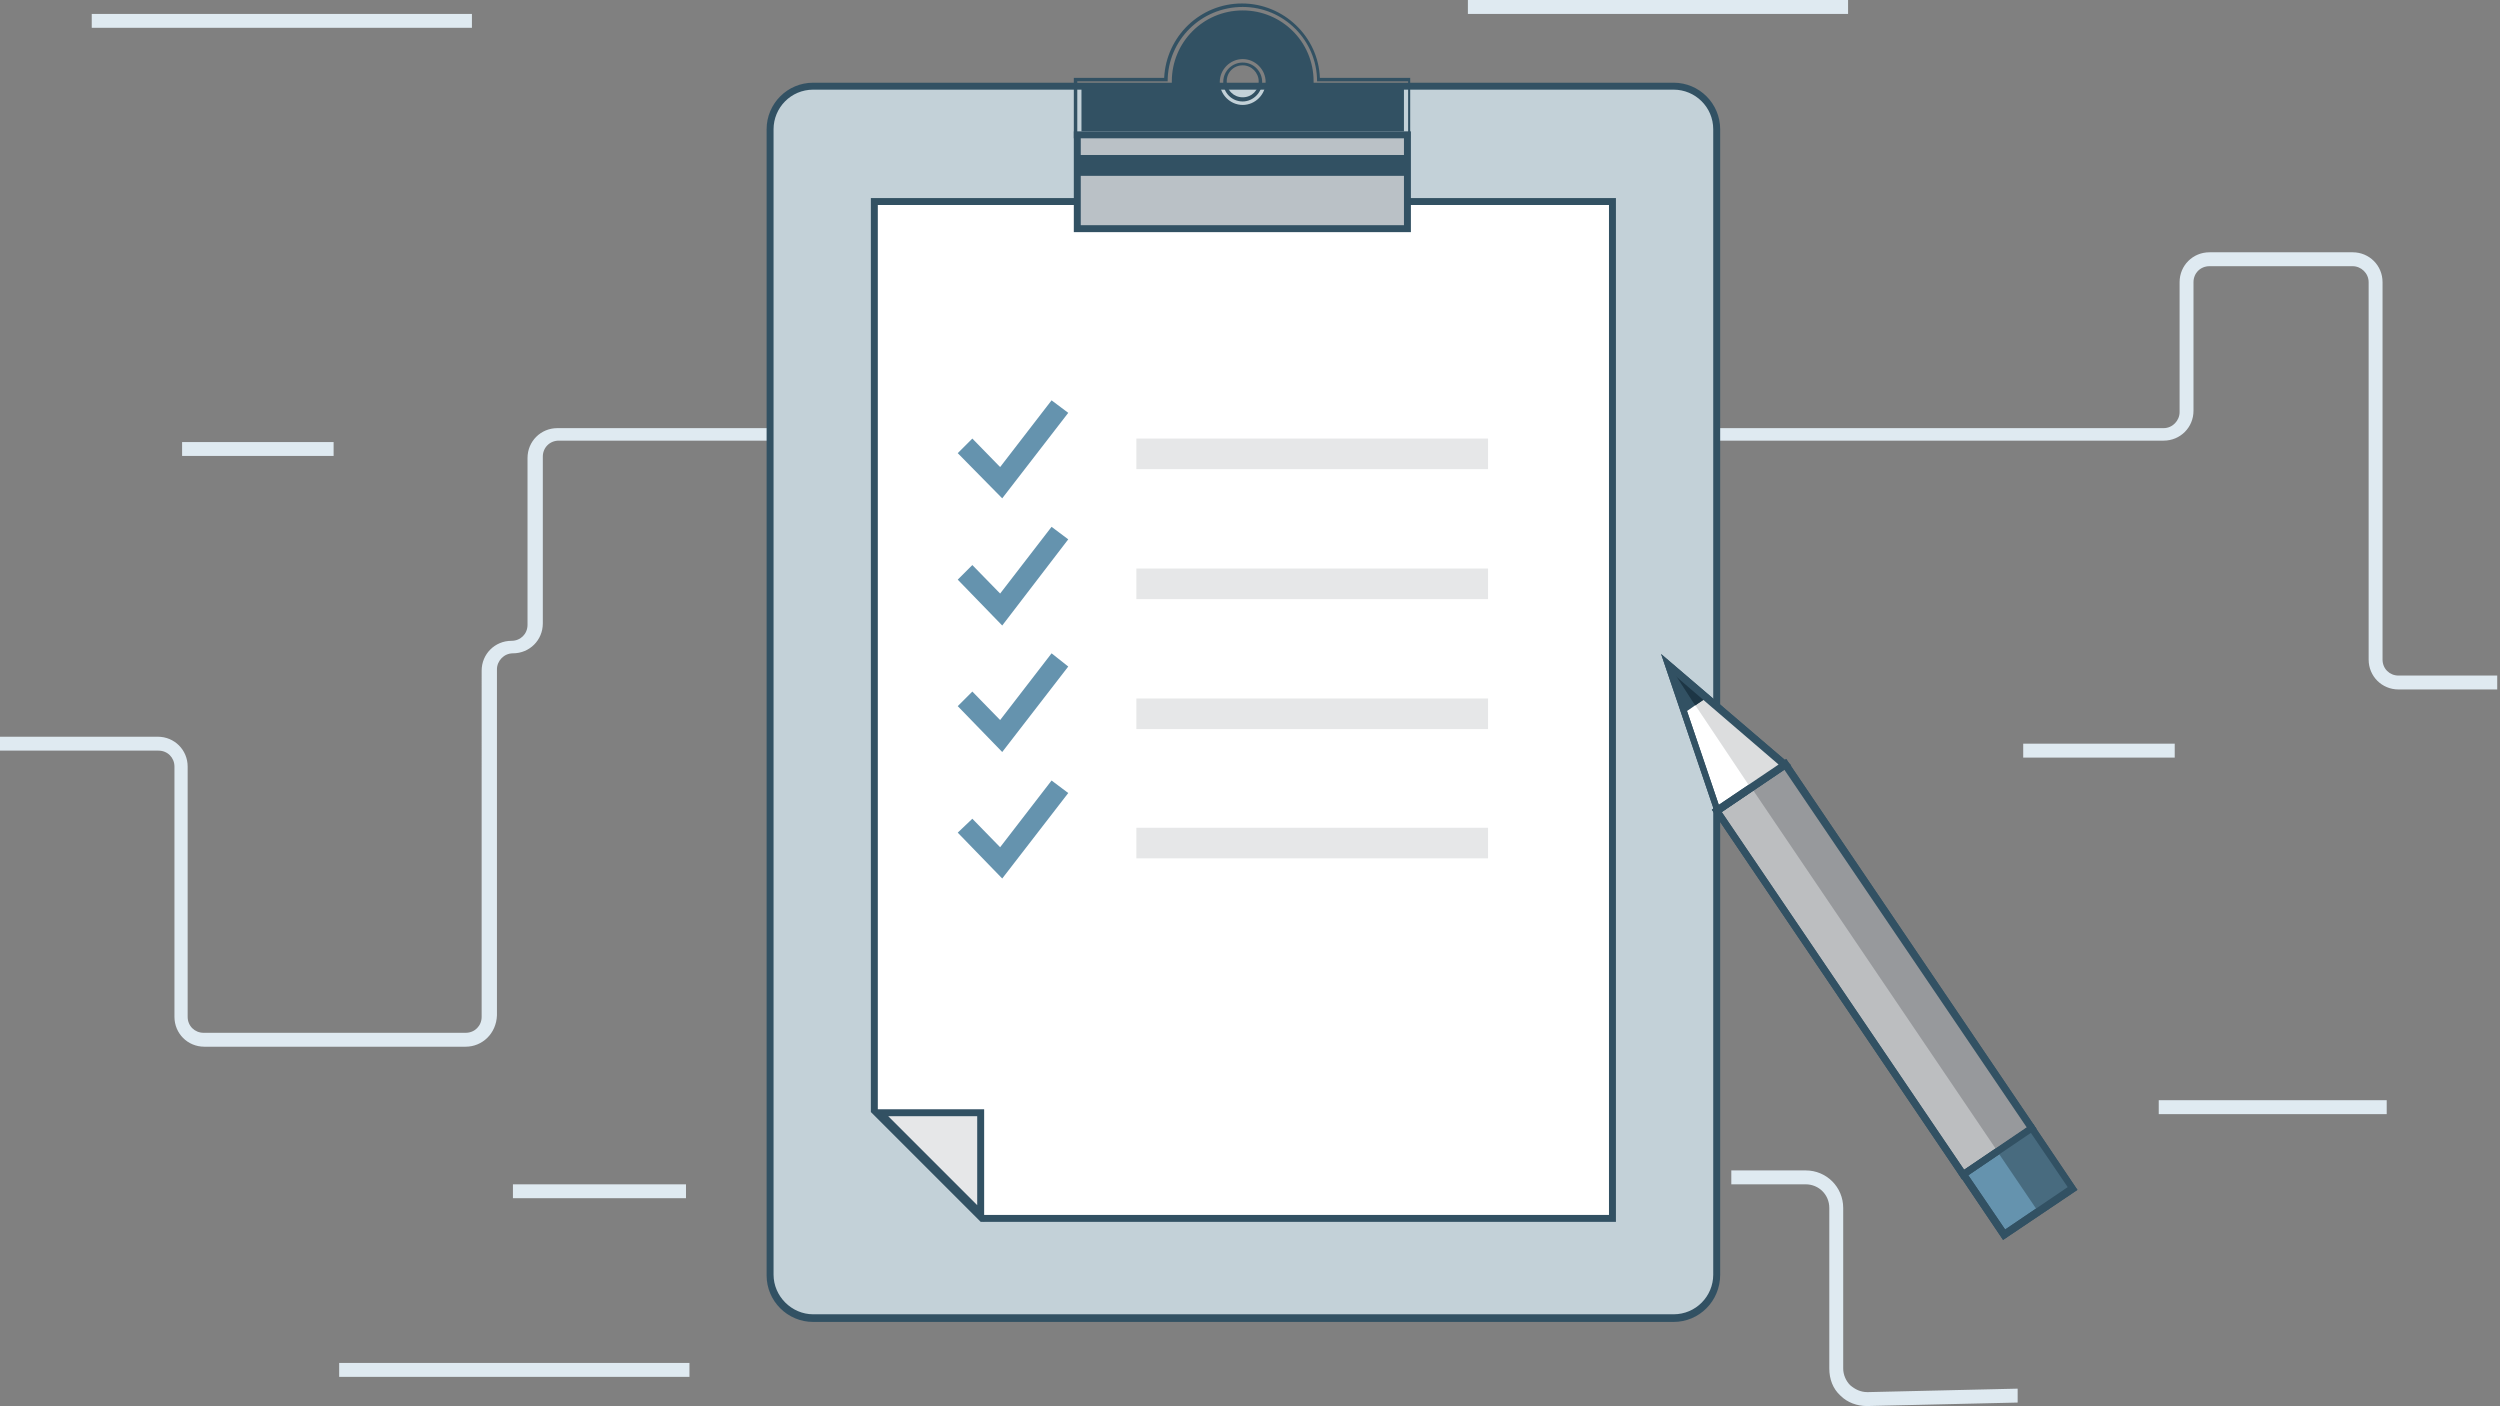 <svg xmlns="http://www.w3.org/2000/svg" viewBox="0 0 359.7 202.3" enable-background="new 0 0 359.7 202.3"><rect x="0" y="0" width="359.7" height="202.3" fill="#808080" stroke="none"/><path fill="#DFEAF1" d="M268.6 202.3c-1.4 0-2.8-.5-3.8-1.5-1.1-1-1.6-2.4-1.6-3.9v-23.1c0-1.9-1.5-3.4-3.4-3.4h-10.7v-2h10.7c3 0 5.4 2.4 5.4 5.4v23.1c0 .9.4 1.8 1 2.4.7.6 1.5 1 2.5 1l21.6-.5v2l-21.6.5s0 0-.1 0M67 150.6H29.4c-2.4 0-4.3-1.9-4.3-4.3v-36c0-1.3-1-2.3-2.3-2.3H0v-2h22.7c2.4 0 4.3 1.9 4.3 4.3v36c0 1.3 1 2.3 2.3 2.3H67c1.3 0 2.3-1 2.3-2.3V96.5c0-2.4 1.9-4.3 4.3-4.3 1.3 0 2.3-1 2.3-2.3v-24c0-2.4 1.9-4.3 4.3-4.3h231.1c1.3 0 2.3-1.1 2.3-2.3V40.6c0-2.4 1.9-4.3 4.3-4.3h20.6c2.4 0 4.3 1.9 4.3 4.3v54.3c0 1.3 1 2.3 2.3 2.3h14.2v2h-14.2c-2.4 0-4.3-1.9-4.3-4.3V40.6c0-1.3-1.1-2.3-2.3-2.3h-20.6c-1.3 0-2.3 1-2.3 2.3v18.5c0 2.4-1.9 4.3-4.3 4.3H80.4c-1.3 0-2.3 1-2.3 2.3v24c0 2.4-1.9 4.3-4.3 4.3-1.3 0-2.3 1.1-2.3 2.3v49.8c-.1 2.6-2.1 4.5-4.5 4.5"/><path fill="#DFEAF1" d="M26.2 63.6H48v2H26.2zm47.6 106.8h24.9v2H73.8zM211.2 0h54.7v2h-54.7zm-198 2h54.7v2H13.2zm277.9 105h21.8v2h-21.8zM48.8 196.1h50.4v2H48.8zm261.8-37.8h32.8v2h-32.8z"/><path fill="#C3D1D8" d="M240.8 189.7H117c-3.4 0-6.2-2.8-6.2-6.2V18.6c0-3.4 2.8-6.2 6.2-6.2h123.8c3.4 0 6.2 2.8 6.2 6.2v164.8c0 3.5-2.7 6.3-6.2 6.3"/><path fill="#325163" d="M240.8 190.2H117c-3.7 0-6.7-3-6.7-6.7V18.6c0-3.7 3-6.7 6.7-6.7h123.8c3.7 0 6.7 3 6.7 6.7v164.8c0 3.8-3 6.8-6.7 6.8M117 12.9c-3.2 0-5.7 2.6-5.7 5.7v164.8c0 3.1 2.6 5.7 5.7 5.7h123.8c3.2 0 5.7-2.6 5.7-5.7V18.6c0-3.2-2.6-5.7-5.7-5.7H117z"/><path fill="#fff" d="M125.8 29H232v146.3h-90.7l-15.5-15.4z"/><path fill="#325163" d="M232.5 175.8h-91.4L125.3 160V28.5h107.2v147.3zm-91-1h90V29.5H126.3v130.2l15.2 15.1z"/><path fill="#E6E7E8" d="M126.6 160.1h14.5v14.5z"/><path fill="#325163" d="M141.6 175.8l-16.2-16.2h16.2v16.2zm-13.8-15.2l12.8 12.8v-12.8h-12.8z"/><path fill="#E6E7E8" d="M163.5 63.1h50.6v4.4h-50.6zm0 18.7h50.6v4.4h-50.6zm0 18.7h50.6v4.4h-50.6zm0 18.6h50.6v4.4h-50.6z"/><path fill="#325163" d="M189.5 11.7c0-5.9-4.8-10.7-10.7-10.7-6 0-10.8 4.8-10.8 10.7h-13v7.7h47.6v-7.7h-13.1zm-10.7 2.9c-1.6 0-2.8-1.3-2.8-2.8 0-1.6 1.3-2.8 2.8-2.8 1.6 0 2.8 1.3 2.8 2.8 0 1.5-1.3 2.8-2.8 2.8m24.2 5.3h-48.5v-8.7h13c.3-6 5.2-10.7 11.2-10.7 6 0 11 4.8 11.2 10.7h13v8.7zm-47.5-1H202v-6.7h-13v-.5c0-5.7-4.6-10.2-10.2-10.2-5.7 0-10.2 4.6-10.2 10.2v.5h-13v6.7zm23.3-3.8c-1.8 0-3.3-1.5-3.3-3.3 0-1.8 1.5-3.3 3.3-3.3 1.8 0 3.3 1.5 3.3 3.3 0 1.8-1.5 3.3-3.3 3.3m0-5.7c-1.3 0-2.3 1-2.3 2.3 0 1.3 1 2.3 2.3 2.3 1.3 0 2.3-1 2.3-2.3 0-1.2-1-2.3-2.3-2.3"/><path fill="#BAC1C6" d="M155 19.4h47.5v13.4H155z"/><path fill="#325163" d="M203 33.4h-48.5V18.9H203v14.5zm-47.5-1H202V19.9h-46.5v12.5zm-.5-10.1h47.5v3H155z"/><path fill="#6593AE" d="M144.2 71.7l-6.4-6.5 2.1-2.1 4 4.1 7.4-9.6 2.4 1.8zm0 18.3l-6.4-6.6 2.1-2.1 4 4.1 7.4-9.6 2.4 1.8zm0 18.2l-6.4-6.6 2.1-2.1 4 4.1 7.4-9.6 2.4 1.9zm0 18.2l-6.4-6.6 2.1-2 4 4.1 7.4-9.6 2.4 1.8z"/><path fill="#BCBEC0" d="M247 116.7l9.86-6.68 35.45 52.32-9.83 6.68z"/><path fill="#325163" d="M282.3 169.7l-36-53.2 10.7-7.3 36 53.2-10.7 7.3zm-34.6-52.9l34.9 51.5 9-6.1-34.9-51.5-9 6.1z"/><path fill="#97999C" d="M251.97 113.3l4.97-3.35 35.45 52.32-5 3.37z"/><path fill="#325163" d="M282.3 169.7l-36-53.2 10.7-7.3 36 53.2-10.7 7.3zm-34.6-52.9l34.9 51.5 9-6.1-34.9-51.5-9 6.1z"/><path fill="#6593AE" d="M282.5 169.05l9.86-6.68 5.9 8.7-9.86 6.67z"/><path fill="#325163" d="M288.2 178.4l-6.4-9.5 10.7-7.2 6.4 9.5-10.7 7.2zm-5-9.3l5.3 7.8 9-6.1-5.3-7.8-9 6.1z"/><path fill="#486B7F" d="M287.4 165.7l4.96-3.37 5.88 8.7-4.96 3.35z"/><path fill="#325163" d="M288.2 178.4l-6.4-9.5 10.7-7.2 6.4 9.5-10.7 7.2zm-5-9.3l5.3 7.8 9-6.1-5.3-7.8-9 6.1z"/><path fill="#fff" d="M240 95.6l16.8 14.5-9.7 6.5z"/><path fill="#325163" d="M246.9 117.4L239 94.1l18.7 16-10.8 7.3zM241 97.2l6.3 18.6 8.6-5.8L241 97.2z"/><path fill="#DCDDDE" d="M240 95.6l16.8 14.5-4.9 3.3z"/><path fill="#325163" d="M239.8 95.4l5.8 4.9-3.3 2.3z"/><path fill="#1D3645" d="M239.9 95.3l5.8 5-1.8 1.2z"/><path fill="#325163" d="M246.9 117.4L239 94.1l18.7 16-10.8 7.3zM241 97.2l6.3 18.6 8.6-5.8L241 97.2z"/></svg>